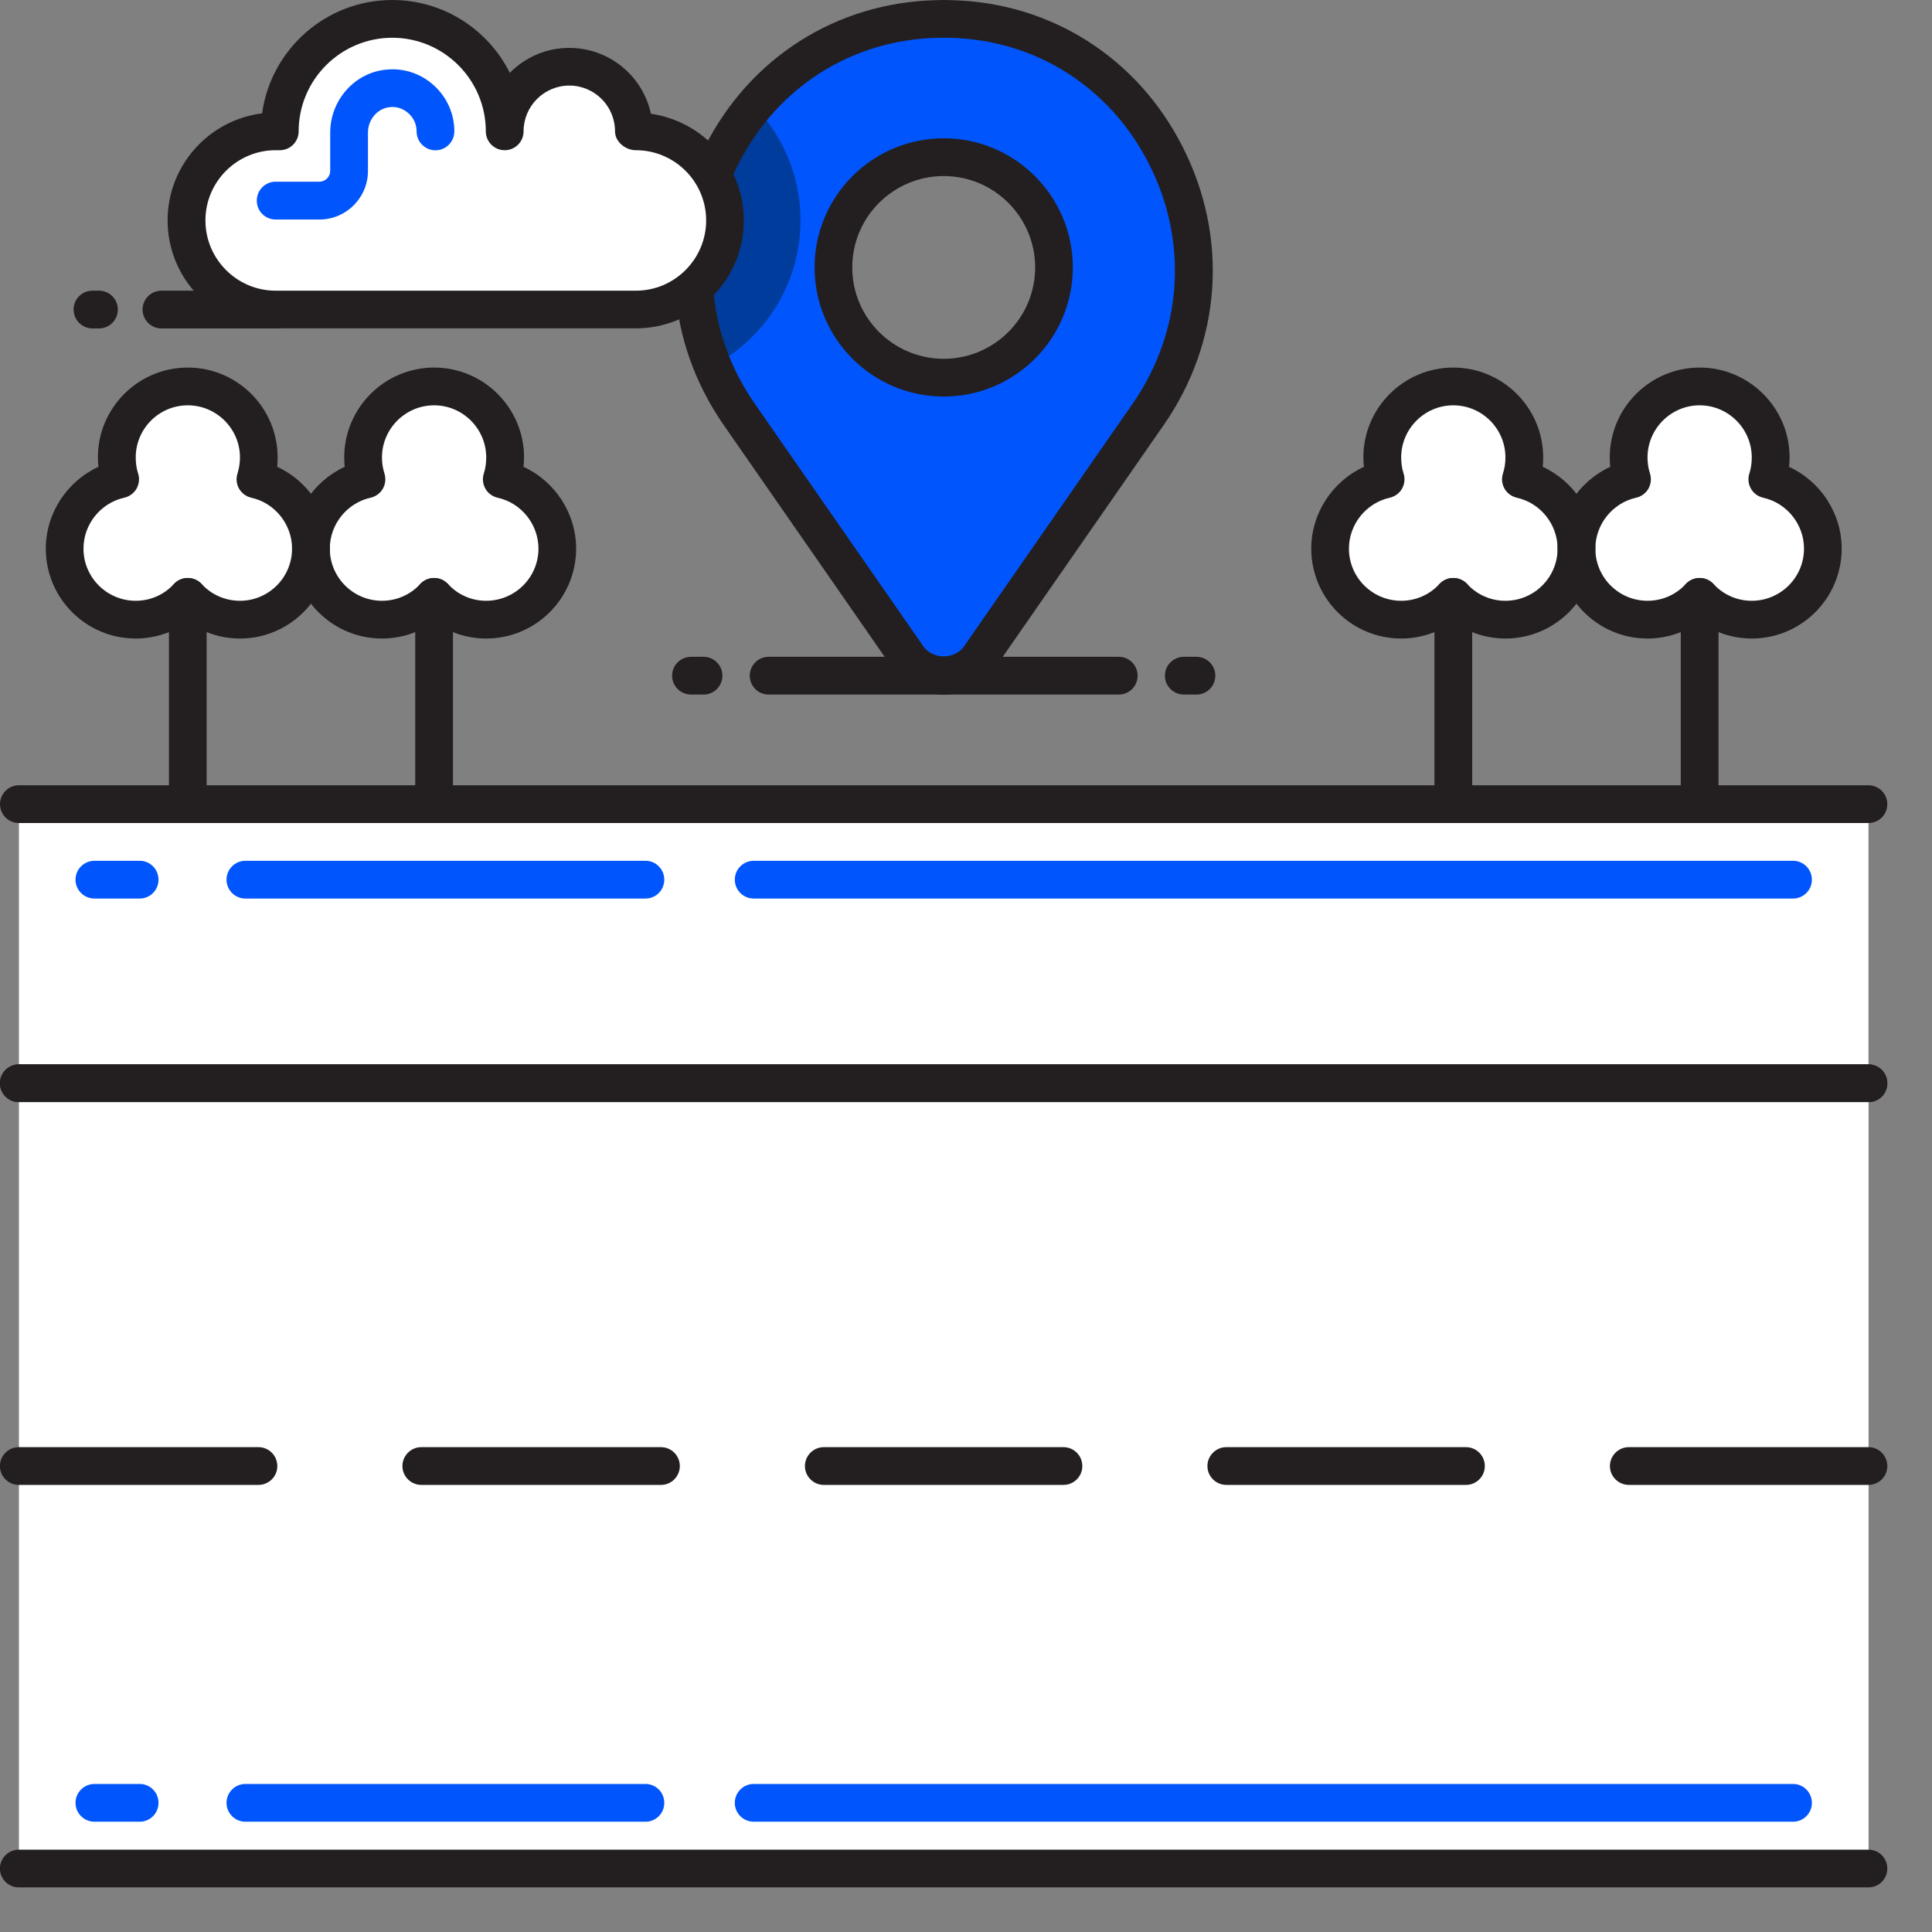 <?xml version="1.0" encoding="UTF-8"?>
<svg width="24px" height="24px" viewBox="0 0 24 24" version="1.1" xmlns="http://www.w3.org/2000/svg" xmlns:xlink="http://www.w3.org/1999/xlink">
    <rect x="0" y="0" width="24" height="24" fill="#808080" stroke="none"/>
    <!-- Generator: Sketch 49 (51002) - http://www.bohemiancoding.com/sketch -->
    <title>icons/do/staticroute</title>
    <desc>Created with Sketch.</desc>
    <defs></defs>
    <g id="icons/do/staticroute" stroke="none" stroke-width="1" fill="none" fill-rule="evenodd">
        <g id="Group" transform="translate(-1, 0)">
            <polygon id="Fill-1" fill="#FFFFFF" points="1.235 13.457 24.211 13.457 24.211 9.989 1.235 9.989"></polygon>
            <path d="M2.736,11.162 L2.173,11.162 C2.044,11.162 1.938,11.057 1.938,10.928 C1.938,10.798 2.044,10.693 2.173,10.693 L2.736,10.693 C2.865,10.693 2.969,10.798 2.969,10.928 C2.969,11.057 2.865,11.162 2.736,11.162" id="Fill-2" fill="#0155FC"></path>
            <path d="M9.019,11.162 L4.048,11.162 C3.919,11.162 3.814,11.057 3.814,10.928 C3.814,10.798 3.919,10.693 4.048,10.693 L9.019,10.693 C9.148,10.693 9.252,10.798 9.252,10.928 C9.252,11.057 9.148,11.162 9.019,11.162" id="Fill-4" fill="#0155FC"></path>
            <path d="M23.274,11.162 L10.363,11.162 C10.233,11.162 10.128,11.057 10.128,10.928 C10.128,10.798 10.233,10.693 10.363,10.693 L23.274,10.693 C23.403,10.693 23.508,10.798 23.508,10.928 C23.508,11.057 23.403,11.162 23.274,11.162" id="Fill-6" fill="#0155FC"></path>
            <path d="M24.211,10.224 L1.234,10.224 C1.106,10.224 1,10.119 1,9.99 C1,9.86 1.106,9.755 1.234,9.755 L24.211,9.755 C24.34,9.755 24.445,9.86 24.445,9.99 C24.445,10.119 24.34,10.224 24.211,10.224" id="Fill-8" fill="#231F20"></path>
            <path d="M24.211,13.691 L1.234,13.691 C1.106,13.691 1,13.586 1,13.457 C1,13.327 1.106,13.222 1.234,13.222 L24.211,13.222 C24.34,13.222 24.445,13.327 24.445,13.457 C24.445,13.586 24.34,13.691 24.211,13.691" id="Fill-10" fill="#231F20"></path>
            <polygon id="Fill-12" fill="#FFFFFF" points="1.235 23.212 24.212 23.212 24.212 13.457 1.235 13.457"></polygon>
            <path d="M24.211,23.446 L1.234,23.446 C1.105,23.446 0.999,23.341 0.999,23.212 C0.999,23.082 1.105,22.977 1.234,22.977 L24.211,22.977 C24.34,22.977 24.445,23.082 24.445,23.212 C24.445,23.341 24.34,23.446 24.211,23.446" id="Fill-14" fill="#231F20"></path>
            <path d="M4.211,18.446 L1.234,18.446 C1.105,18.446 0.999,18.341 0.999,18.212 C0.999,18.082 1.105,17.977 1.234,17.977 L4.211,17.977 C4.34,17.977 4.445,18.082 4.445,18.212 C4.445,18.341 4.34,18.446 4.211,18.446" id="Fill-15" fill="#231F20"></path>
            <path d="M9.211,18.446 L6.234,18.446 C6.105,18.446 5.999,18.341 5.999,18.212 C5.999,18.082 6.105,17.977 6.234,17.977 L9.211,17.977 C9.34,17.977 9.445,18.082 9.445,18.212 C9.445,18.341 9.34,18.446 9.211,18.446" id="Fill-16" fill="#231F20"></path>
            <path d="M14.211,18.446 L11.234,18.446 C11.105,18.446 10.999,18.341 10.999,18.212 C10.999,18.082 11.105,17.977 11.234,17.977 L14.211,17.977 C14.34,17.977 14.445,18.082 14.445,18.212 C14.445,18.341 14.34,18.446 14.211,18.446" id="Fill-17" fill="#231F20"></path>
            <path d="M19.211,18.446 L16.234,18.446 C16.105,18.446 15.999,18.341 15.999,18.212 C15.999,18.082 16.105,17.977 16.234,17.977 L19.211,17.977 C19.34,17.977 19.445,18.082 19.445,18.212 C19.445,18.341 19.34,18.446 19.211,18.446" id="Fill-18" fill="#231F20"></path>
            <path d="M24.211,18.446 L21.234,18.446 C21.105,18.446 20.999,18.341 20.999,18.212 C20.999,18.082 21.105,17.977 21.234,17.977 L24.211,17.977 C24.34,17.977 24.445,18.082 24.445,18.212 C24.445,18.341 24.34,18.446 24.211,18.446" id="Fill-19" fill="#231F20"></path>
            <path d="M24.211,13.691 L1.234,13.691 C1.105,13.691 0.999,13.586 0.999,13.457 C0.999,13.327 1.105,13.222 1.234,13.222 L24.211,13.222 C24.34,13.222 24.445,13.327 24.445,13.457 C24.445,13.586 24.34,13.691 24.211,13.691" id="Fill-20" fill="#231F20"></path>
            <path d="M12.723,4.692 C11.966,4.692 11.353,4.078 11.353,3.322 C11.353,2.565 11.966,1.952 12.723,1.952 C13.48,1.952 14.093,2.565 14.093,3.322 C14.093,4.078 13.48,4.692 12.723,4.692 M12.815,0.235 C12.785,0.234 12.753,0.234 12.723,0.234 C12.693,0.234 12.661,0.234 12.631,0.235 C10.161,0.298 8.773,3.116 10.183,5.145 L12.277,8.16 C12.493,8.471 12.953,8.471 13.169,8.16 L15.263,5.145 C16.673,3.116 15.285,0.298 12.815,0.235" id="Fill-21" fill="#0155FC"></path>
            <path d="M12.723,2.187 C12.097,2.187 11.587,2.696 11.587,3.322 C11.587,3.949 12.097,4.457 12.723,4.457 C13.349,4.457 13.859,3.949 13.859,3.322 C13.859,2.696 13.349,2.187 12.723,2.187 M12.723,4.926 C11.838,4.926 11.119,4.207 11.119,3.322 C11.119,2.438 11.838,1.718 12.723,1.718 C13.608,1.718 14.327,2.438 14.327,3.322 C14.327,4.207 13.608,4.926 12.723,4.926" id="Fill-22" fill="#231F20"></path>
            <path d="M10.944,2.738 C10.944,2.187 10.725,1.686 10.369,1.318 C9.642,2.18 9.389,3.424 9.854,4.546 C10.502,4.202 10.944,3.521 10.944,2.738" id="Fill-23" fill="#003C9B"></path>
            <path d="M19.893,5.954 C19.921,5.869 19.936,5.778 19.936,5.683 C19.936,5.196 19.54,4.801 19.053,4.801 C18.566,4.801 18.171,5.196 18.171,5.683 C18.171,5.778 18.186,5.869 18.213,5.954 C17.819,6.042 17.524,6.394 17.524,6.815 C17.524,7.303 17.918,7.698 18.406,7.698 C18.662,7.698 18.892,7.589 19.053,7.415 C19.214,7.589 19.445,7.698 19.701,7.698 C20.188,7.698 20.583,7.303 20.583,6.815 C20.583,6.394 20.289,6.042 19.893,5.954" id="Fill-24" fill="#FFFFFF"></path>
            <path d="M22.954,5.954 C22.981,5.869 22.996,5.778 22.996,5.683 C22.996,5.196 22.601,4.801 22.114,4.801 C21.627,4.801 21.231,5.196 21.231,5.683 C21.231,5.778 21.246,5.869 21.274,5.954 C20.879,6.042 20.584,6.394 20.584,6.815 C20.584,7.303 20.979,7.698 21.467,7.698 C21.723,7.698 21.953,7.589 22.114,7.415 C22.275,7.589 22.506,7.698 22.762,7.698 C23.249,7.698 23.643,7.303 23.643,6.815 C23.643,6.394 23.349,6.042 22.954,5.954" id="Fill-25" fill="#FFFFFF"></path>
            <path d="M19.053,7.18 C19.119,7.18 19.182,7.207 19.226,7.255 C19.349,7.389 19.519,7.463 19.701,7.463 C20.058,7.463 20.349,7.173 20.349,6.815 C20.349,6.514 20.136,6.248 19.843,6.183 C19.778,6.168 19.723,6.128 19.69,6.071 C19.657,6.013 19.65,5.945 19.67,5.883 C19.691,5.818 19.701,5.75 19.701,5.683 C19.701,5.326 19.41,5.035 19.053,5.035 C18.697,5.035 18.406,5.326 18.406,5.683 C18.406,5.75 18.415,5.818 18.436,5.883 C18.456,5.945 18.449,6.013 18.416,6.071 C18.384,6.128 18.328,6.168 18.264,6.183 C17.97,6.248 17.757,6.514 17.757,6.815 C17.757,7.173 18.048,7.463 18.406,7.463 C18.588,7.463 18.757,7.389 18.881,7.255 C18.926,7.207 18.989,7.18 19.053,7.18 M19.701,7.932 C19.468,7.932 19.24,7.858 19.053,7.725 C18.866,7.858 18.639,7.932 18.406,7.932 C17.789,7.932 17.289,7.431 17.289,6.815 C17.289,6.375 17.553,5.978 17.943,5.799 C17.939,5.761 17.936,5.722 17.936,5.683 C17.936,5.067 18.437,4.566 19.053,4.566 C19.669,4.566 20.17,5.067 20.17,5.683 C20.17,5.722 20.168,5.761 20.164,5.799 C20.553,5.978 20.818,6.375 20.818,6.815 C20.818,7.431 20.317,7.932 19.701,7.932" id="Fill-26" fill="#231F20"></path>
            <path d="M22.114,7.18 C22.178,7.18 22.241,7.207 22.286,7.255 C22.41,7.389 22.579,7.463 22.761,7.463 C23.119,7.463 23.41,7.173 23.41,6.815 C23.41,6.514 23.197,6.248 22.903,6.183 C22.839,6.168 22.783,6.128 22.751,6.071 C22.718,6.013 22.711,5.945 22.731,5.883 C22.752,5.818 22.761,5.75 22.761,5.683 C22.761,5.326 22.47,5.035 22.114,5.035 C21.757,5.035 21.466,5.326 21.466,5.683 C21.466,5.75 21.476,5.818 21.497,5.883 C21.516,5.945 21.51,6.013 21.477,6.071 C21.444,6.128 21.389,6.168 21.324,6.183 C21.031,6.248 20.818,6.514 20.818,6.815 C20.818,7.173 21.108,7.463 21.466,7.463 C21.648,7.463 21.818,7.389 21.941,7.255 C21.986,7.207 22.049,7.18 22.114,7.18 M22.761,7.932 C22.528,7.932 22.301,7.858 22.114,7.725 C21.927,7.858 21.699,7.932 21.466,7.932 C20.85,7.932 20.349,7.431 20.349,6.815 C20.349,6.375 20.614,5.978 21.003,5.799 C20.999,5.761 20.997,5.722 20.997,5.683 C20.997,5.067 21.498,4.566 22.114,4.566 C22.729,4.566 23.231,5.067 23.231,5.683 C23.231,5.722 23.228,5.761 23.224,5.799 C23.614,5.978 23.878,6.375 23.878,6.815 C23.878,7.431 23.378,7.932 22.761,7.932" id="Fill-27" fill="#231F20"></path>
            <path d="M19.053,10.224 C18.924,10.224 18.819,10.119 18.819,9.99 L18.819,7.414 C18.819,7.285 18.924,7.18 19.053,7.18 C19.183,7.18 19.288,7.285 19.288,7.414 L19.288,9.99 C19.288,10.119 19.183,10.224 19.053,10.224" id="Fill-28" fill="#231F20"></path>
            <path d="M22.114,10.224 C21.984,10.224 21.879,10.119 21.879,9.99 L21.879,7.414 C21.879,7.285 21.984,7.18 22.114,7.18 C22.243,7.18 22.348,7.285 22.348,7.414 L22.348,9.99 C22.348,10.119 22.243,10.224 22.114,10.224" id="Fill-29" fill="#231F20"></path>
            <path d="M4.172,5.954 C4.199,5.869 4.215,5.778 4.215,5.683 C4.215,5.196 3.819,4.801 3.332,4.801 C2.845,4.801 2.45,5.196 2.45,5.683 C2.45,5.778 2.465,5.869 2.492,5.954 C2.098,6.042 1.803,6.394 1.803,6.815 C1.803,7.303 2.197,7.698 2.685,7.698 C2.941,7.698 3.171,7.589 3.332,7.415 C3.493,7.589 3.724,7.698 3.98,7.698 C4.467,7.698 4.862,7.303 4.862,6.815 C4.862,6.394 4.568,6.042 4.172,5.954" id="Fill-30" fill="#FFFFFF"></path>
            <path d="M7.233,5.954 C7.26,5.869 7.275,5.778 7.275,5.683 C7.275,5.196 6.88,4.801 6.393,4.801 C5.906,4.801 5.51,5.196 5.51,5.683 C5.51,5.778 5.525,5.869 5.553,5.954 C5.158,6.042 4.863,6.394 4.863,6.815 C4.863,7.303 5.258,7.698 5.746,7.698 C6.002,7.698 6.232,7.589 6.393,7.415 C6.554,7.589 6.785,7.698 7.041,7.698 C7.528,7.698 7.922,7.303 7.922,6.815 C7.922,6.394 7.628,6.042 7.233,5.954" id="Fill-31" fill="#FFFFFF"></path>
            <path d="M3.333,7.18 C3.397,7.18 3.461,7.207 3.505,7.255 C3.628,7.389 3.799,7.463 3.981,7.463 C4.338,7.463 4.628,7.173 4.628,6.815 C4.628,6.514 4.415,6.248 4.122,6.183 C4.058,6.168 4.003,6.128 3.97,6.071 C3.937,6.013 3.93,5.945 3.95,5.883 C3.97,5.818 3.981,5.75 3.981,5.683 C3.981,5.326 3.689,5.035 3.333,5.035 C2.975,5.035 2.686,5.326 2.686,5.683 C2.686,5.75 2.695,5.818 2.716,5.883 C2.736,5.945 2.728,6.013 2.696,6.071 C2.663,6.128 2.607,6.168 2.543,6.183 C2.249,6.248 2.037,6.514 2.037,6.815 C2.037,7.173 2.328,7.463 2.686,7.463 C2.868,7.463 3.037,7.389 3.16,7.255 C3.204,7.207 3.268,7.18 3.333,7.18 M3.981,7.932 C3.748,7.932 3.519,7.858 3.333,7.725 C3.146,7.858 2.918,7.932 2.686,7.932 C2.068,7.932 1.569,7.431 1.569,6.815 C1.569,6.375 1.833,5.978 2.223,5.799 C2.219,5.761 2.216,5.722 2.216,5.683 C2.216,5.067 2.716,4.566 3.333,4.566 C3.949,4.566 4.449,5.067 4.449,5.683 C4.449,5.722 4.447,5.761 4.444,5.799 C4.832,5.978 5.098,6.375 5.098,6.815 C5.098,7.431 4.596,7.932 3.981,7.932" id="Fill-32" fill="#231F20"></path>
            <path d="M6.393,7.18 C6.457,7.18 6.52,7.207 6.565,7.255 C6.689,7.389 6.857,7.463 7.039,7.463 C7.398,7.463 7.689,7.173 7.689,6.815 C7.689,6.514 7.476,6.248 7.182,6.183 C7.118,6.168 7.062,6.128 7.03,6.071 C6.997,6.013 6.99,5.945 7.01,5.883 C7.031,5.818 7.04,5.75 7.04,5.683 C7.04,5.326 6.749,5.035 6.393,5.035 C6.036,5.035 5.745,5.326 5.745,5.683 C5.745,5.75 5.755,5.818 5.776,5.883 C5.795,5.945 5.789,6.013 5.756,6.071 C5.723,6.128 5.668,6.168 5.603,6.183 C5.31,6.248 5.097,6.514 5.097,6.815 C5.097,7.173 5.387,7.463 5.745,7.463 C5.927,7.463 6.097,7.389 6.22,7.255 C6.265,7.207 6.328,7.18 6.393,7.18 M7.039,7.932 C6.807,7.932 6.58,7.858 6.393,7.725 C6.206,7.858 5.978,7.932 5.745,7.932 C5.129,7.932 4.628,7.431 4.628,6.815 C4.628,6.375 4.893,5.978 5.282,5.799 C5.278,5.761 5.276,5.722 5.276,5.683 C5.276,5.067 5.777,4.566 6.393,4.566 C7.009,4.566 7.51,5.067 7.51,5.683 C7.51,5.722 7.507,5.761 7.503,5.799 C7.893,5.978 8.157,6.375 8.157,6.815 C8.157,7.431 7.657,7.932 7.039,7.932" id="Fill-33" fill="#231F20"></path>
            <path d="M3.333,10.224 C3.203,10.224 3.099,10.119 3.099,9.99 L3.099,7.414 C3.099,7.285 3.203,7.18 3.333,7.18 C3.462,7.18 3.567,7.285 3.567,7.414 L3.567,9.99 C3.567,10.119 3.462,10.224 3.333,10.224" id="Fill-34" fill="#231F20"></path>
            <path d="M6.393,10.224 C6.263,10.224 6.158,10.119 6.158,9.99 L6.158,7.414 C6.158,7.285 6.263,7.18 6.393,7.18 C6.522,7.18 6.627,7.285 6.627,7.414 L6.627,9.99 C6.627,10.119 6.522,10.224 6.393,10.224" id="Fill-35" fill="#231F20"></path>
            <path d="M12.723,8.628 L10.548,8.628 C10.418,8.628 10.314,8.523 10.314,8.394 C10.314,8.264 10.418,8.159 10.548,8.159 L12.723,8.159 C12.852,8.159 12.957,8.264 12.957,8.394 C12.957,8.523 12.852,8.628 12.723,8.628" id="Fill-36" fill="#231F20"></path>
            <path d="M9.74,8.628 L9.585,8.628 C9.455,8.628 9.349,8.523 9.349,8.394 C9.349,8.264 9.455,8.159 9.585,8.159 L9.74,8.159 C9.87,8.159 9.974,8.264 9.974,8.394 C9.974,8.523 9.87,8.628 9.74,8.628" id="Fill-37" fill="#231F20"></path>
            <path d="M14.898,8.628 L12.723,8.628 C12.594,8.628 12.489,8.523 12.489,8.394 C12.489,8.264 12.594,8.159 12.723,8.159 L14.898,8.159 C15.028,8.159 15.132,8.264 15.132,8.394 C15.132,8.523 15.028,8.628 14.898,8.628" id="Fill-38" fill="#231F20"></path>
            <path d="M15.862,8.628 L15.706,8.628 C15.577,8.628 15.471,8.523 15.471,8.394 C15.471,8.264 15.577,8.159 15.706,8.159 L15.862,8.159 C15.992,8.159 16.097,8.264 16.097,8.394 C16.097,8.523 15.992,8.628 15.862,8.628" id="Fill-39" fill="#231F20"></path>
            <path d="M4.424,4.08 L3.005,4.08 C2.876,4.08 2.771,3.974 2.771,3.845 C2.771,3.716 2.876,3.611 3.005,3.611 L4.424,3.611 C4.553,3.611 4.658,3.716 4.658,3.845 C4.658,3.974 4.553,4.08 4.424,4.08" id="Fill-40" fill="#231F20"></path>
            <path d="M2.23,4.08 L2.148,4.08 C2.019,4.08 1.914,3.974 1.914,3.845 C1.914,3.716 2.019,3.611 2.148,3.611 L2.23,3.611 C2.36,3.611 2.464,3.716 2.464,3.845 C2.464,3.974 2.36,4.08 2.23,4.08" id="Fill-41" fill="#231F20"></path>
            <path d="M12.723,0.469 L12.639,0.47 C11.577,0.497 10.657,1.083 10.173,2.036 C9.68,3.008 9.756,4.12 10.374,5.012 L12.469,8.027 C12.586,8.196 12.86,8.196 12.977,8.027 L15.072,5.012 C15.69,4.12 15.766,3.008 15.273,2.036 C14.789,1.083 13.869,0.497 12.809,0.47 L12.807,0.47 L12.723,0.469 Z M12.723,8.629 C12.469,8.629 12.23,8.504 12.084,8.295 L9.99,5.28 C9.271,4.244 9.182,2.952 9.755,1.824 C10.317,0.715 11.39,0.033 12.625,0.002 L12.723,-0 L12.821,0.002 C14.056,0.033 15.129,0.715 15.691,1.824 C16.264,2.952 16.175,4.244 15.456,5.28 L13.362,8.295 C13.216,8.504 12.977,8.629 12.723,8.629 Z" id="Fill-42" fill="#231F20"></path>
            <path d="M4.424,1.632 C3.813,1.632 3.318,2.127 3.318,2.738 C3.318,3.35 3.813,3.845 4.424,3.845 L8.9,3.845 C9.511,3.845 10.006,3.35 10.006,2.738 C10.006,2.127 9.511,1.632 8.9,1.632 L8.875,1.632 C8.875,1.189 8.516,0.829 8.072,0.829 C7.629,0.829 7.27,1.189 7.27,1.632 C7.27,0.86 6.644,0.235 5.872,0.235 C5.101,0.235 4.476,0.86 4.476,1.632 L4.424,1.632 Z" id="Fill-43" fill="#FFFFFF"></path>
            <path d="M4.424,1.866 C3.944,1.866 3.552,2.257 3.552,2.738 C3.552,3.219 3.944,3.611 4.424,3.611 L8.899,3.611 C9.38,3.611 9.772,3.219 9.772,2.738 C9.772,2.257 9.38,1.866 8.899,1.866 C8.77,1.866 8.64,1.761 8.64,1.632 C8.64,1.318 8.386,1.063 8.072,1.063 C7.759,1.063 7.504,1.318 7.504,1.632 C7.504,1.761 7.399,1.866 7.27,1.866 C7.14,1.866 7.035,1.761 7.035,1.632 C7.035,0.991 6.514,0.469 5.873,0.469 C5.232,0.469 4.71,0.991 4.71,1.632 C4.71,1.761 4.605,1.866 4.476,1.866 L4.424,1.866 Z M8.899,4.079 L4.424,4.079 C3.685,4.079 3.082,3.478 3.082,2.738 C3.082,2.055 3.595,1.491 4.256,1.408 C4.365,0.614 5.049,0 5.873,0 C6.511,0 7.066,0.369 7.333,0.905 C7.522,0.713 7.783,0.595 8.072,0.595 C8.569,0.595 8.986,0.946 9.086,1.413 C9.747,1.512 10.24,2.068 10.24,2.738 C10.24,3.478 9.639,4.079 8.899,4.079 Z" id="Fill-44" fill="#231F20"></path>
            <path d="M4.968,2.727 L4.424,2.727 C4.294,2.727 4.19,2.622 4.19,2.493 C4.19,2.362 4.294,2.257 4.424,2.257 L4.968,2.257 C5.041,2.257 5.102,2.197 5.102,2.123 L5.102,1.647 C5.102,1.244 5.407,0.9 5.799,0.865 C6.016,0.842 6.231,0.915 6.391,1.062 C6.552,1.208 6.644,1.415 6.644,1.631 C6.644,1.762 6.539,1.867 6.409,1.867 C6.28,1.867 6.175,1.762 6.175,1.631 C6.175,1.546 6.139,1.466 6.076,1.409 C6.012,1.351 5.932,1.321 5.843,1.331 C5.69,1.345 5.571,1.484 5.571,1.647 L5.571,2.123 C5.571,2.457 5.3,2.727 4.968,2.727" id="Fill-45" fill="#0155FC"></path>
        </g>
        <path d="M1.736,22.63 L1.173,22.63 C1.044,22.63 0.938,22.525 0.938,22.396 C0.938,22.266 1.044,22.161 1.173,22.161 L1.736,22.161 C1.865,22.161 1.969,22.266 1.969,22.396 C1.969,22.525 1.865,22.63 1.736,22.63" id="Fill-46" fill="#0155FC"></path>
        <path d="M8.019,22.63 L3.048,22.63 C2.919,22.63 2.814,22.525 2.814,22.396 C2.814,22.266 2.919,22.161 3.048,22.161 L8.019,22.161 C8.148,22.161 8.252,22.266 8.252,22.396 C8.252,22.525 8.148,22.63 8.019,22.63" id="Fill-47" fill="#0155FC"></path>
        <path d="M22.274,22.63 L9.363,22.63 C9.233,22.63 9.128,22.525 9.128,22.396 C9.128,22.266 9.233,22.161 9.363,22.161 L22.274,22.161 C22.403,22.161 22.508,22.266 22.508,22.396 C22.508,22.525 22.403,22.63 22.274,22.63" id="Fill-48" fill="#0155FC"></path>
    </g>
</svg>